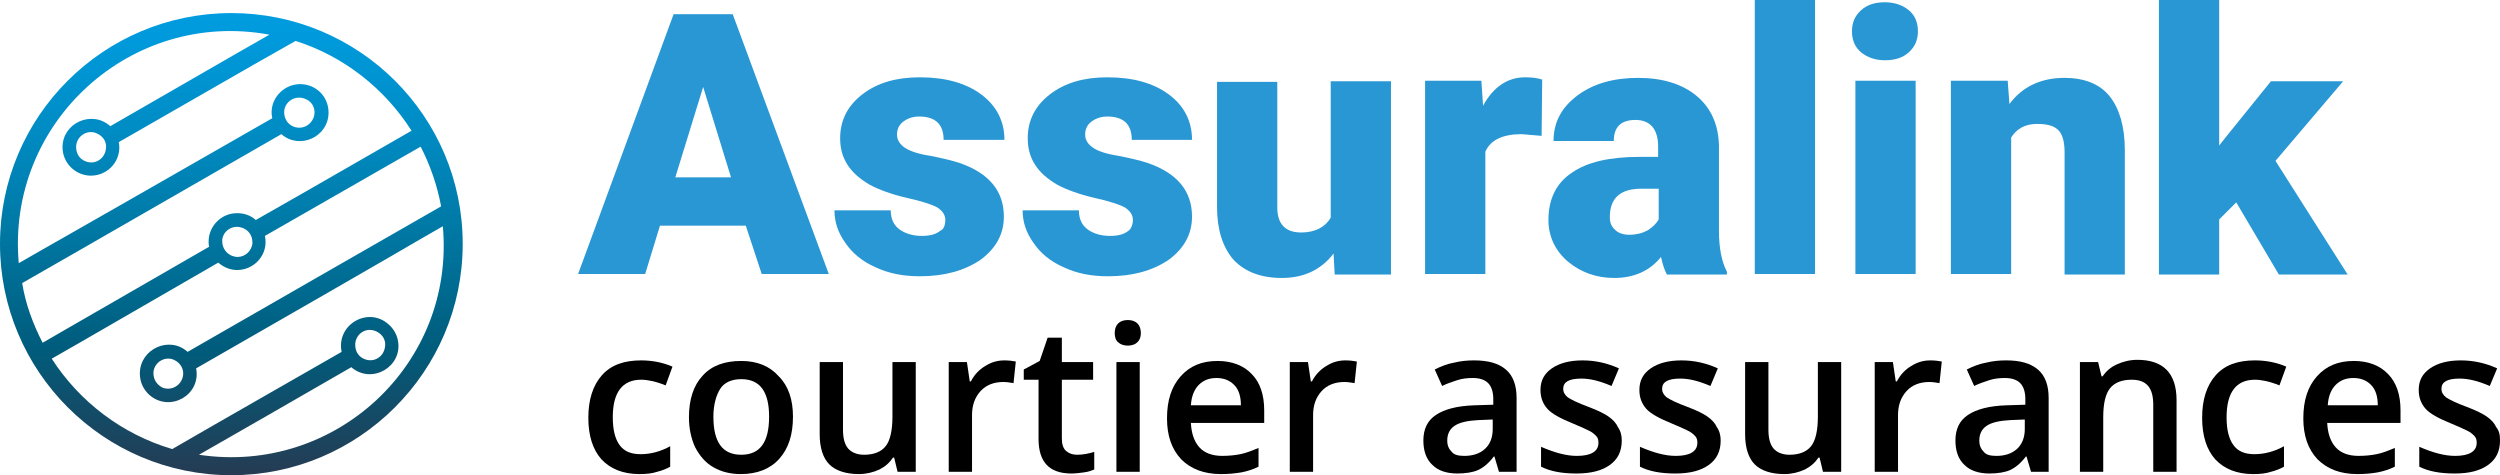 <?xml version="1.0" encoding="utf-8"?>
<!-- Generator: Adobe Illustrator 19.0.0, SVG Export Plug-In . SVG Version: 6.00 Build 0)  -->
<svg version="1.1" id="Calque_1" xmlns="http://www.w3.org/2000/svg" xmlns:xlink="http://www.w3.org/1999/xlink" x="0px" y="0px"
	 viewBox="3 379.3 439.8 83.6" style="enable-background:new 3 379.3 439.8 83.6;" xml:space="preserve">
<style type="text/css">
	.st0{fill:url(#XMLID_5_);}
	.st1{fill:#2897D4;}
</style>
<g id="XMLID_8_">
	
		<linearGradient id="XMLID_5_" gradientUnits="userSpaceOnUse" x1="43.7" y1="466.397" x2="43.7" y2="377.494" gradientTransform="matrix(1 0 0 -1 0 842.47)">
		<stop  offset="0" style="stop-color:#009FE3"/>
		<stop  offset="0.109" style="stop-color:#009ADC"/>
		<stop  offset="0.278" style="stop-color:#008DC6"/>
		<stop  offset="0.486" style="stop-color:#0079A5"/>
		<stop  offset="0.725" style="stop-color:#005C7C"/>
		<stop  offset="0.988" style="stop-color:#273A51"/>
		<stop  offset="1" style="stop-color:#27384F"/>
	</linearGradient>
	<path id="XMLID_10_" class="st0" d="M43.7,381.6C21.2,381.6,3,399.8,3,422.2s18.2,40.7,40.7,40.7c22.4,0,40.7-18.2,40.7-40.7
		S66.1,381.6,43.7,381.6z M50.4,385.4c-5.6,3.2,0.8-0.5-28,16.1c-3.2-2.9-8.4-0.6-8.4,3.7c0,2.8,2.3,5,5,5c3.1,0,5.5-2.8,4.9-5.9
		c29.6-17,23.5-13.5,31.1-17.8c8.5,2.7,15.7,8.4,20.4,15.8c-11.2,6.4-16.1,9.3-27.4,15.7c-0.9-0.8-2-1.2-3.3-1.2c-2.8,0-5,2.3-5,5
		c0,0.3,0,0.6,0.1,0.9c-30.9,17.8-26,15-29.3,16.9c-1.7-3.3-3-6.8-3.6-10.5c8.6-4.9,2.8-1.6,45.6-26.2c3.2,2.8,8.3,0.5,8.3-3.8
		c0-2.8-2.2-5-5-5c-3.1,0-5.6,2.9-4.9,6c-46.8,26.8-35.4,20.2-44.6,25.5C4.1,400.8,26.1,380.9,50.4,385.4z M16.4,404.9
		c0.2-1.8,2.1-2.9,3.7-2.1c1.1,0.5,1.8,1.6,1.5,2.9c-0.3,1.6-1.9,2.6-3.5,2C17,407.3,16.3,406.3,16.4,404.9z M42.1,421.8
		c0-0.1,0-0.3,0-0.4c0.2-1.3,1.3-2.2,2.6-2.2c0.3,0,0.7,0.1,1,0.2c1,0.4,1.7,1.3,1.7,2.5c0,0.1,0,0.2,0,0.3
		c-0.2,1.3-1.3,2.3-2.6,2.3c-0.4,0-0.7-0.1-1-0.2C42.8,423.9,42.1,422.9,42.1,421.8z M58.3,399.5c-0.3,1.6-1.9,2.7-3.6,2.1
		c-1.1-0.4-1.8-1.5-1.7-2.8c0.2-1.8,2.1-2.8,3.7-2.1C57.8,397.1,58.5,398.2,58.3,399.5z M38,459.3c5.7-3.3,0.8-0.4,26.8-15.4
		c3.6,3.1,9.1-0.1,8.2-4.7c-0.2-1.1-0.8-2.1-1.6-2.8c-3.6-3.3-9.3,0-8.3,4.8c-28.1,16.1-22.2,12.7-29.8,17.1
		c-8.8-2.6-16.3-8.3-21.2-15.9c4.1-2.3,23-13.3,29.3-16.9c0.9,0.8,2.1,1.3,3.3,1.3c3.1,0,5.6-2.8,4.9-6
		c28.2-16.2,23.8-13.6,27.4-15.7c1.7,3.3,2.9,6.8,3.6,10.5c-9.8,5.6-34.5,19.8-44.6,25.6c-3.2-2.9-8.4-0.5-8.4,3.8
		c0,1.5,0.6,2.8,1.7,3.8c3.6,3.1,9.1,0,8.2-4.7c42.7-24.5,34.5-19.9,43.4-25C83.1,443.4,61.9,462.9,38,459.3z M70.7,440.5
		c-0.3,1.6-1.9,2.6-3.5,2c-1.1-0.4-1.8-1.4-1.7-2.8c0.2-1.8,2-2.9,3.7-2.1C70.3,438.1,71,439.2,70.7,440.5z M30,444.7
		c0.2-1.7,2-2.8,3.6-2.1c1.1,0.5,1.8,1.6,1.6,2.8c-0.3,1.7-2,2.7-3.6,2.1C30.6,447,29.9,446,30,444.7z"/>
	<g id="XMLID_77_">
		<path id="XMLID_78_" class="st1" d="M134.2,419h-15.1l-2.6,8.5h-11.8l16.8-45.7h10.4l16.9,45.7H137L134.2,419z M121.8,410.5h9.8
			l-4.9-15.9L121.8,410.5z"/>
		<path id="XMLID_81_" class="st1" d="M169.3,418c0-0.9-0.5-1.6-1.4-2.2c-0.9-0.5-2.7-1.1-5.4-1.7c-2.6-0.6-4.8-1.4-6.5-2.3
			c-1.7-1-3-2.1-3.9-3.5c-0.9-1.4-1.3-2.9-1.3-4.7c0-3.1,1.3-5.7,3.9-7.7s5.9-3,10.1-3c4.5,0,8.1,1,10.8,3s4.1,4.7,4.1,8H169
			c0-2.7-1.4-4.1-4.3-4.1c-1.1,0-2,0.3-2.8,0.9c-0.8,0.6-1.1,1.4-1.1,2.3s0.5,1.7,1.4,2.3c0.9,0.6,2.4,1.1,4.4,1.4
			c2,0.4,3.8,0.8,5.3,1.3c5.1,1.8,7.7,4.9,7.7,9.4c0,3.1-1.4,5.6-4.1,7.6c-2.8,1.9-6.3,2.9-10.7,2.9c-2.9,0-5.5-0.5-7.8-1.6
			c-2.3-1-4.1-2.5-5.3-4.3c-1.3-1.8-1.9-3.7-1.9-5.7h9.9c0,1.6,0.6,2.7,1.6,3.4c1,0.7,2.3,1.1,3.9,1.1c1.4,0,2.5-0.3,3.2-0.9
			C169,419.7,169.3,418.9,169.3,418z"/>
		<path id="XMLID_83_" class="st1" d="M202.3,418c0-0.9-0.5-1.6-1.4-2.2c-0.9-0.5-2.7-1.1-5.4-1.7c-2.6-0.6-4.8-1.4-6.5-2.3
			c-1.7-1-3-2.1-3.9-3.5c-0.9-1.4-1.3-2.9-1.3-4.7c0-3.1,1.3-5.7,3.9-7.7s5.9-3,10.1-3c4.5,0,8.1,1,10.8,3s4.1,4.7,4.1,8h-10.6
			c0-2.7-1.4-4.1-4.3-4.1c-1.1,0-2,0.3-2.8,0.9c-0.8,0.6-1.1,1.4-1.1,2.3s0.5,1.7,1.4,2.3c0.9,0.6,2.4,1.1,4.4,1.4
			c2,0.4,3.8,0.8,5.3,1.3c5.1,1.8,7.7,4.9,7.7,9.4c0,3.1-1.4,5.6-4.1,7.6c-2.8,1.9-6.3,2.9-10.7,2.9c-2.9,0-5.5-0.5-7.8-1.6
			c-2.3-1-4.1-2.5-5.3-4.3c-1.3-1.8-1.9-3.7-1.9-5.7h9.9c0,1.6,0.6,2.7,1.6,3.4c1,0.7,2.3,1.1,3.9,1.1c1.4,0,2.5-0.3,3.2-0.9
			C201.9,419.7,202.3,418.9,202.3,418z"/>
		<path id="XMLID_85_" class="st1" d="M237.6,423.9c-2.2,2.9-5.3,4.3-9.1,4.3c-3.7,0-6.5-1.1-8.5-3.2c-1.9-2.2-2.9-5.3-2.9-9.3v-22
			h10.6v22.1c0,2.9,1.4,4.4,4.2,4.4c2.4,0,4.2-0.9,5.2-2.6v-24h10.6v34h-9.9L237.6,423.9z"/>
		<path id="XMLID_87_" class="st1" d="M274.2,403.2l-3.5-0.3c-3.3,0-5.5,1-6.4,3.1v21.5h-10.6v-34h9.9l0.3,4.4c1.8-3.3,4.3-5,7.4-5
			c1.1,0,2.1,0.1,3,0.4L274.2,403.2z"/>
		<path id="XMLID_89_" class="st1" d="M296.2,427.5c-0.4-0.7-0.7-1.7-1-3c-1.9,2.4-4.7,3.7-8.2,3.7c-3.2,0-5.9-1-8.2-2.9
			c-2.2-1.9-3.4-4.4-3.4-7.3c0-3.7,1.4-6.5,4.1-8.3c2.7-1.9,6.7-2.8,11.9-2.8h3.3v-1.8c0-3.1-1.4-4.7-4-4.7c-2.5,0-3.8,1.2-3.8,3.7
			h-10.6c0-3.3,1.4-5.9,4.2-8s6.4-3.1,10.7-3.1s7.8,1.1,10.3,3.2s3.8,5,3.9,8.7v15c0,3.1,0.5,5.5,1.4,7.2v0.5h-10.6V427.5z
			 M289.6,420.6c1.3,0,2.4-0.3,3.3-0.8c0.9-0.6,1.5-1.2,1.9-1.9v-5.4h-3.1c-3.7,0-5.5,1.7-5.5,5c0,1,0.3,1.7,1,2.3
			C287.7,420.3,288.6,420.6,289.6,420.6z"/>
		<path id="XMLID_92_" class="st1" d="M322.3,427.5h-10.6v-48.2h10.6V427.5z"/>
		<path id="XMLID_94_" class="st1" d="M328.8,384.8c0-1.5,0.5-2.7,1.6-3.7s2.5-1.4,4.2-1.4s3.1,0.5,4.2,1.4s1.6,2.2,1.6,3.7
			s-0.5,2.7-1.6,3.7s-2.5,1.4-4.2,1.4s-3.1-0.5-4.2-1.4S328.8,386.3,328.8,384.8z M340,427.5h-10.6v-34H340V427.5z"/>
		<path id="XMLID_97_" class="st1" d="M356.2,393.6l0.3,4c2.3-3.1,5.6-4.6,9.7-4.6c3.5,0,6.2,1.1,7.9,3.2c1.7,2.1,2.7,5.3,2.7,9.5
			v21.9h-10.6v-21.5c0-1.7-0.3-3-1-3.8c-0.7-0.8-1.9-1.2-3.8-1.2c-2.1,0-3.6,0.8-4.6,2.4v24h-10.6v-34h10V393.6z"/>
		<path id="XMLID_99_" class="st1" d="M396.4,414.9l-3,3v9.7h-10.6v-48.3h10.6v25.6l1.1-1.4l8-9.9h12.7l-11.9,14l12.7,20h-12.1
			L396.4,414.9z"/>
	</g>
	<g id="XMLID_1_">
		<path id="XMLID_2_" d="M115.5,462.7c-2.9,0-5.1-0.9-6.7-2.6c-1.5-1.7-2.3-4.1-2.3-7.3c0-3.2,0.8-5.7,2.4-7.5
			c1.6-1.8,3.9-2.6,6.9-2.6c2,0,3.9,0.4,5.5,1.1l-1.2,3.3c-1.7-0.7-3.2-1-4.3-1c-3.3,0-5,2.2-5,6.6c0,2.2,0.4,3.8,1.2,4.9
			c0.8,1.1,2,1.6,3.7,1.6c1.8,0,3.6-0.5,5.2-1.4v3.6c-0.7,0.4-1.5,0.7-2.3,0.9C117.7,462.6,116.7,462.7,115.5,462.7z"/>
		<path id="XMLID_4_" d="M142.5,452.6c0,3.2-0.8,5.6-2.4,7.4c-1.6,1.8-3.9,2.7-6.8,2.7c-1.8,0-3.4-0.4-4.8-1.2
			c-1.4-0.8-2.4-2-3.2-3.5c-0.7-1.5-1.1-3.3-1.1-5.3c0-3.1,0.8-5.6,2.4-7.3c1.6-1.8,3.9-2.6,6.8-2.6c2.8,0,5,0.9,6.6,2.7
			C141.7,447.2,142.5,449.6,142.5,452.6z M128.5,452.6c0,4.5,1.6,6.7,4.9,6.7c3.3,0,4.9-2.2,4.9-6.7c0-4.4-1.6-6.6-4.9-6.6
			c-1.7,0-3,0.6-3.7,1.7S128.5,450.5,128.5,452.6z"/>
		<path id="XMLID_7_" d="M160.9,462.3l-0.6-2.5h-0.2c-0.6,0.9-1.4,1.6-2.4,2.1c-1.1,0.5-2.3,0.8-3.6,0.8c-2.3,0-4.1-0.6-5.2-1.7
			c-1.1-1.1-1.7-2.9-1.7-5.3V443h4.1v11.9c0,1.5,0.3,2.6,0.9,3.3c0.6,0.7,1.6,1.1,2.8,1.1c1.7,0,3-0.5,3.8-1.5s1.2-2.8,1.2-5.2V443
			h4.1v19.3H160.9z"/>
		<path id="XMLID_20_" d="M179.7,442.7c0.8,0,1.5,0.1,2,0.2l-0.4,3.8c-0.6-0.1-1.2-0.2-1.8-0.2c-1.6,0-3,0.5-4,1.6s-1.5,2.5-1.5,4.2
			v10h-4.1V443h3.2l0.5,3.4h0.2c0.6-1.2,1.5-2.1,2.5-2.7C177.4,443,178.5,442.7,179.7,442.7z"/>
		<path id="XMLID_22_" d="M192.5,459.3c1,0,2-0.2,3-0.5v3.1c-0.5,0.2-1,0.4-1.8,0.5c-0.7,0.1-1.5,0.2-2.2,0.2c-3.9,0-5.8-2-5.8-6.1
			v-10.4h-2.6v-1.8l2.8-1.5l1.4-4.1h2.5v4.3h5.5v3.1h-5.5v10.3c0,1,0.2,1.7,0.7,2.2C191.1,459.1,191.7,459.3,192.5,459.3z"/>
		<path id="XMLID_24_" d="M199.1,437.9c0-0.7,0.2-1.3,0.6-1.7c0.4-0.4,1-0.6,1.7-0.6s1.3,0.2,1.7,0.6s0.6,1,0.6,1.7
			c0,0.7-0.2,1.2-0.6,1.6c-0.4,0.4-1,0.6-1.7,0.6s-1.3-0.2-1.7-0.6C199.3,439.2,199.1,438.6,199.1,437.9z M203.5,462.3h-4.1V443h4.1
			V462.3z"/>
		<path id="XMLID_27_" d="M217.8,462.7c-3,0-5.3-0.9-7-2.6c-1.7-1.8-2.5-4.2-2.5-7.2c0-3.2,0.8-5.6,2.4-7.4c1.6-1.8,3.7-2.7,6.5-2.7
			c2.5,0,4.6,0.8,6,2.3c1.5,1.5,2.2,3.7,2.2,6.4v2.2h-12.9c0.1,1.9,0.6,3.3,1.5,4.3s2.3,1.5,4,1.5c1.1,0,2.2-0.1,3.2-0.3
			s2-0.6,3.2-1.1v3.3c-1,0.5-2,0.8-3,1C220.2,462.6,219.1,462.7,217.8,462.7z M217,445.8c-1.3,0-2.3,0.4-3.1,1.2
			c-0.8,0.8-1.3,2-1.4,3.6h8.8c0-1.6-0.4-2.8-1.2-3.6S218.3,445.8,217,445.8z"/>
		<path id="XMLID_30_" d="M239.7,442.7c0.8,0,1.5,0.1,2,0.2l-0.4,3.8c-0.6-0.1-1.2-0.2-1.8-0.2c-1.6,0-3,0.5-4,1.6s-1.5,2.5-1.5,4.2
			v10h-4.1V443h3.2l0.5,3.4h0.2c0.6-1.2,1.5-2.1,2.5-2.7C237.4,443,238.5,442.7,239.7,442.7z"/>
		<path id="XMLID_32_" d="M266.7,462.3l-0.8-2.7h-0.1c-0.9,1.2-1.9,2-2.8,2.4c-0.9,0.4-2.2,0.6-3.6,0.6c-1.9,0-3.4-0.5-4.4-1.5
			c-1.1-1-1.6-2.5-1.6-4.3c0-2,0.7-3.5,2.2-4.5c1.5-1,3.7-1.6,6.8-1.7l3.3-0.1v-1c0-1.2-0.3-2.2-0.9-2.8s-1.5-0.9-2.7-0.9
			c-1,0-1.9,0.1-2.8,0.4c-0.9,0.3-1.8,0.6-2.6,1l-1.3-2.9c1-0.5,2.2-1,3.4-1.2c1.2-0.3,2.4-0.4,3.5-0.4c2.5,0,4.3,0.5,5.6,1.6
			c1.3,1.1,1.9,2.8,1.9,5v13H266.7z M260.6,459.5c1.5,0,2.7-0.4,3.6-1.2c0.9-0.8,1.4-2,1.4-3.5v-1.7l-2.5,0.1
			c-1.9,0.1-3.3,0.4-4.2,1c-0.9,0.6-1.3,1.5-1.3,2.6c0,0.9,0.3,1.5,0.8,2C258.8,459.3,259.5,459.5,260.6,459.5z"/>
		<path id="XMLID_35_" d="M288.3,456.8c0,1.9-0.7,3.3-2.1,4.3s-3.3,1.5-5.9,1.5s-4.6-0.4-6.2-1.2v-3.5c2.3,1,4.4,1.6,6.3,1.6
			c2.5,0,3.8-0.8,3.8-2.3c0-0.5-0.1-0.9-0.4-1.2c-0.3-0.3-0.7-0.7-1.4-1c-0.6-0.3-1.5-0.7-2.7-1.2c-2.2-0.9-3.7-1.7-4.5-2.6
			s-1.2-2-1.2-3.3c0-1.7,0.7-2.9,2-3.8s3.1-1.4,5.4-1.4s4.4,0.5,6.4,1.4l-1.3,3.1c-2.1-0.9-3.8-1.3-5.3-1.3c-2.2,0-3.2,0.6-3.2,1.8
			c0,0.6,0.3,1.1,0.8,1.5c0.6,0.4,1.8,1,3.7,1.7c1.6,0.6,2.8,1.2,3.5,1.7s1.3,1.1,1.6,1.8C288.1,455.1,288.3,455.9,288.3,456.8z"/>
		<path id="XMLID_37_" d="M305.7,456.8c0,1.9-0.7,3.3-2.1,4.3s-3.3,1.5-5.9,1.5s-4.6-0.4-6.2-1.2v-3.5c2.3,1,4.4,1.6,6.3,1.6
			c2.5,0,3.8-0.8,3.8-2.3c0-0.5-0.1-0.9-0.4-1.2c-0.3-0.3-0.7-0.7-1.4-1c-0.6-0.3-1.5-0.7-2.7-1.2c-2.2-0.9-3.7-1.7-4.5-2.6
			s-1.2-2-1.2-3.3c0-1.7,0.7-2.9,2-3.8s3.1-1.4,5.4-1.4s4.4,0.5,6.4,1.4l-1.3,3.1c-2.1-0.9-3.8-1.3-5.3-1.3c-2.2,0-3.2,0.6-3.2,1.8
			c0,0.6,0.3,1.1,0.8,1.5c0.6,0.4,1.8,1,3.7,1.7c1.6,0.6,2.8,1.2,3.5,1.7s1.3,1.1,1.6,1.8C305.5,455.1,305.7,455.9,305.7,456.8z"/>
		<path id="XMLID_39_" d="M323.7,462.3l-0.6-2.5h-0.2c-0.6,0.9-1.4,1.6-2.4,2.1c-1.1,0.5-2.3,0.8-3.6,0.8c-2.3,0-4.1-0.6-5.2-1.7
			c-1.1-1.1-1.7-2.9-1.7-5.3V443h4.1v11.9c0,1.5,0.3,2.6,0.9,3.3c0.6,0.7,1.6,1.1,2.8,1.1c1.7,0,3-0.5,3.8-1.5s1.2-2.8,1.2-5.2V443
			h4.1v19.3H323.7z"/>
		<path id="XMLID_41_" d="M342.6,442.7c0.8,0,1.5,0.1,2,0.2l-0.4,3.8c-0.6-0.1-1.2-0.2-1.8-0.2c-1.6,0-3,0.5-4,1.6s-1.5,2.5-1.5,4.2
			v10h-4.1V443h3.2l0.5,3.4h0.2c0.6-1.2,1.5-2.1,2.5-2.7C340.3,443,341.4,442.7,342.6,442.7z"/>
		<path id="XMLID_43_" d="M360.3,462.3l-0.8-2.7h-0.1c-0.9,1.2-1.9,2-2.8,2.4c-0.9,0.4-2.2,0.6-3.6,0.6c-1.9,0-3.4-0.5-4.4-1.5
			c-1.1-1-1.6-2.5-1.6-4.3c0-2,0.7-3.5,2.2-4.5s3.7-1.6,6.8-1.7l3.3-0.1v-1c0-1.2-0.3-2.2-0.9-2.8s-1.5-0.9-2.7-0.9
			c-1,0-1.9,0.1-2.8,0.4c-0.9,0.3-1.8,0.6-2.6,1l-1.3-2.9c1-0.5,2.2-1,3.4-1.2c1.2-0.3,2.4-0.4,3.5-0.4c2.5,0,4.3,0.5,5.6,1.6
			c1.3,1.1,1.9,2.8,1.9,5v13H360.3z M354.2,459.5c1.5,0,2.7-0.4,3.6-1.2c0.9-0.8,1.4-2,1.4-3.5v-1.7l-2.5,0.1
			c-1.9,0.1-3.3,0.4-4.2,1c-0.9,0.6-1.3,1.5-1.3,2.6c0,0.9,0.3,1.5,0.8,2C352.4,459.3,353.1,459.5,354.2,459.5z"/>
		<path id="XMLID_46_" d="M385.9,462.3h-4.1v-11.8c0-1.5-0.3-2.6-0.9-3.3c-0.6-0.7-1.5-1.1-2.9-1.1c-1.7,0-3,0.5-3.8,1.5
			s-1.2,2.7-1.2,5.1v9.6h-4.1V443h3.2l0.6,2.5h0.2c0.6-0.9,1.4-1.6,2.5-2.1s2.3-0.8,3.6-0.8c4.6,0,6.9,2.4,6.9,7.1L385.9,462.3
			L385.9,462.3z"/>
		<path id="XMLID_48_" d="M399.4,462.7c-2.9,0-5.1-0.9-6.7-2.6c-1.5-1.7-2.3-4.1-2.3-7.3c0-3.2,0.8-5.7,2.4-7.5
			c1.6-1.8,3.9-2.6,6.9-2.6c2,0,3.9,0.4,5.5,1.1l-1.2,3.3c-1.7-0.7-3.2-1-4.3-1c-3.3,0-5,2.2-5,6.6c0,2.2,0.4,3.8,1.2,4.9
			c0.8,1.1,2,1.6,3.7,1.6c1.8,0,3.6-0.5,5.2-1.4v3.6c-0.7,0.4-1.5,0.7-2.3,0.9C401.6,462.6,400.6,462.7,399.4,462.7z"/>
		<path id="XMLID_50_" d="M417.7,462.7c-3,0-5.3-0.9-7-2.6c-1.7-1.8-2.5-4.2-2.5-7.2c0-3.2,0.8-5.6,2.4-7.4c1.6-1.8,3.7-2.7,6.5-2.7
			c2.5,0,4.6,0.8,6,2.3c1.5,1.5,2.2,3.7,2.2,6.4v2.2h-12.9c0.1,1.9,0.6,3.3,1.5,4.3s2.3,1.5,4,1.5c1.1,0,2.2-0.1,3.2-0.3
			s2-0.6,3.2-1.1v3.3c-1,0.5-2,0.8-3,1C420.2,462.6,419,462.7,417.7,462.7z M417,445.8c-1.3,0-2.3,0.4-3.1,1.2
			c-0.8,0.8-1.3,2-1.4,3.6h8.8c0-1.6-0.4-2.8-1.2-3.6C419.3,446.2,418.3,445.8,417,445.8z"/>
		<path id="XMLID_53_" d="M442.8,456.8c0,1.9-0.7,3.3-2.1,4.3s-3.3,1.5-5.9,1.5s-4.6-0.4-6.2-1.2v-3.5c2.3,1,4.4,1.6,6.3,1.6
			c2.5,0,3.8-0.8,3.8-2.3c0-0.5-0.1-0.9-0.4-1.2c-0.3-0.3-0.7-0.7-1.4-1c-0.6-0.3-1.5-0.7-2.7-1.2c-2.2-0.9-3.7-1.7-4.5-2.6
			s-1.2-2-1.2-3.3c0-1.7,0.7-2.9,2-3.8s3.1-1.4,5.4-1.4s4.4,0.5,6.4,1.4l-1.3,3.1c-2.1-0.9-3.8-1.3-5.3-1.3c-2.2,0-3.2,0.6-3.2,1.8
			c0,0.6,0.3,1.1,0.8,1.5c0.6,0.4,1.8,1,3.7,1.7c1.6,0.6,2.8,1.2,3.5,1.7s1.3,1.1,1.6,1.8C442.7,455.1,442.8,455.9,442.8,456.8z"/>
	</g>
</g>
</svg>
